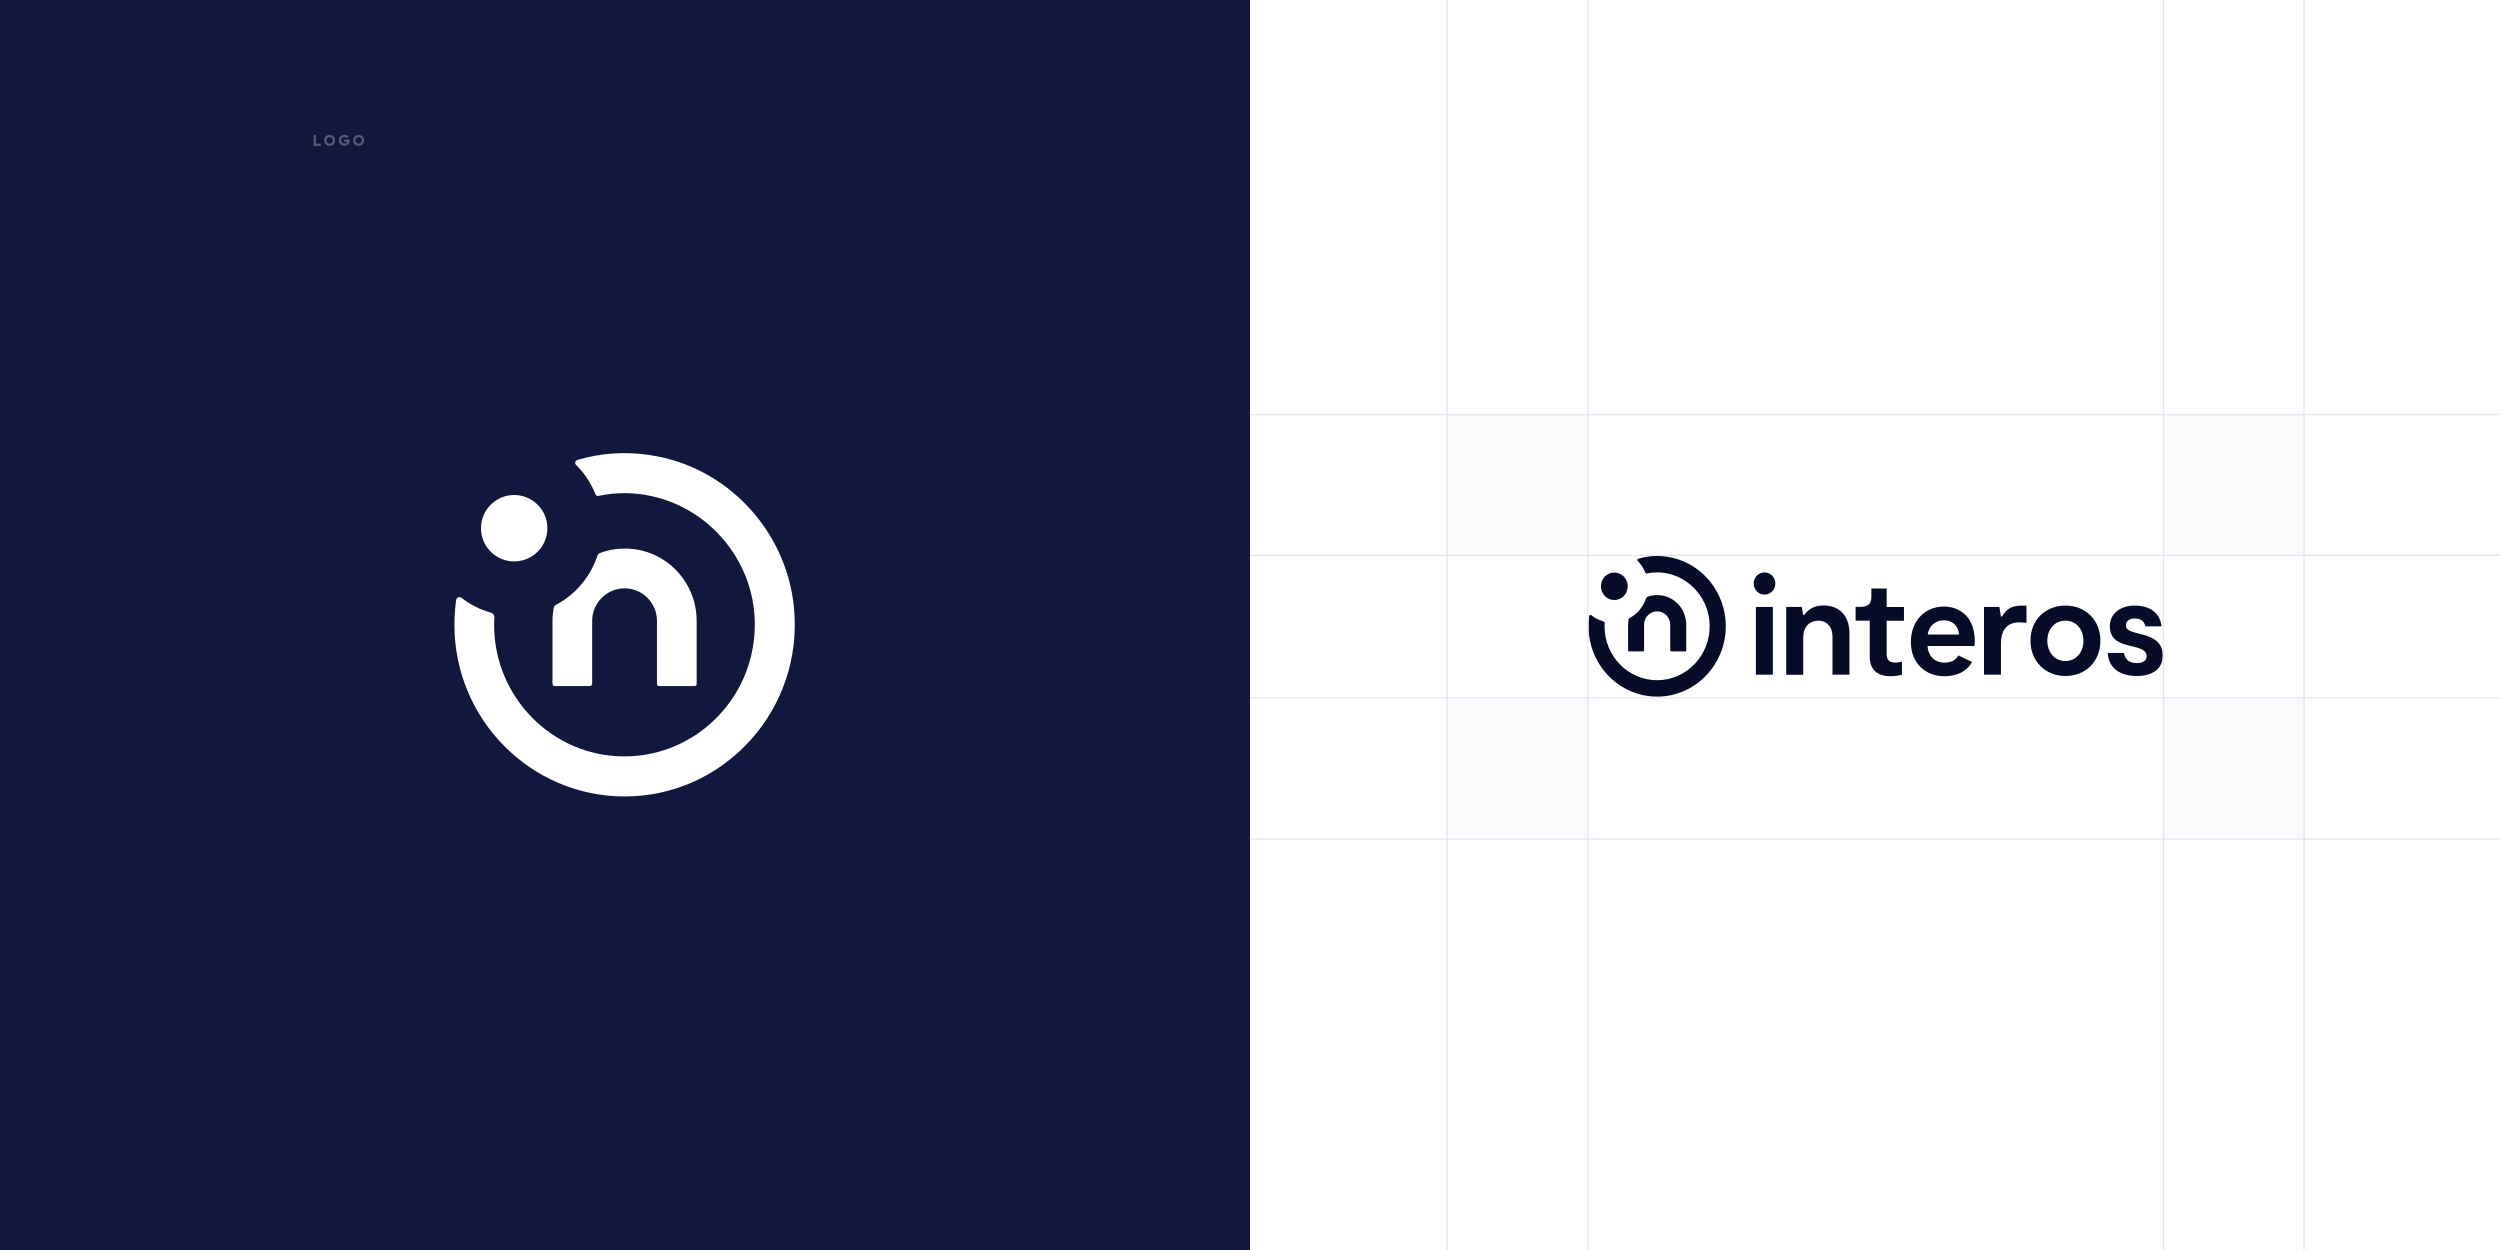<svg width="1920" height="960" viewBox="0 0 1920 960" fill="none" xmlns="http://www.w3.org/2000/svg">
<rect x="0" y="0" width="1920" height="960" fill="#808080" stroke="none"/>
<rect width="960" height="960" transform="translate(960)" fill="white"/>
<rect x="1112.2" y="319.157" width="657.951" height="323.122" fill="white"/>
<rect x="1661" y="318" width="109" height="109" fill="#FAFAFC"/>
<rect x="1661" y="536" width="109" height="109" fill="#FAFAFC"/>
<rect x="1111" y="536" width="109" height="109" fill="#FAFAFC"/>
<rect x="1111" y="318" width="109" height="109" fill="#FAFAFC"/>
<path d="M1346.84 448.14C1346.84 443.417 1350.54 439.62 1355.15 439.62C1359.76 439.62 1363.47 443.417 1363.47 448.14C1363.47 452.863 1359.76 456.66 1355.15 456.66C1350.54 456.66 1346.84 452.863 1346.84 448.14Z" fill="#060C27"/>
<path d="M1361.55 466.111H1348.53V518.157H1361.55V466.111Z" fill="#060C27"/>
<path d="M1371.84 466.105H1383.77L1384.86 472.218H1385.67C1388.74 468.143 1392.99 464.994 1400.58 464.994C1412.7 464.994 1420.38 472.866 1420.38 486.572V518.152H1407.36V489.35C1407.36 480.83 1402.57 476.663 1396.52 476.663C1390.28 476.663 1384.86 480.738 1384.86 489.998V518.244H1371.84V466.105Z" fill="#060C27"/>
<path d="M1435.94 503.969V476.649H1425.09V466.092H1428.53C1434.77 466.092 1437.21 463.777 1437.21 458.22V452.015H1448.96V466.184H1462.24V476.742H1448.96V502.394C1448.96 505.265 1449.68 508.877 1455.73 508.877C1457.27 508.877 1459.17 508.599 1460.71 508.136V518.23C1458.45 518.786 1455.46 519.342 1451.76 519.342C1437.57 519.157 1435.94 509.71 1435.94 503.969Z" fill="#060C27"/>
<path d="M1535.54 466.1L1536.72 473.508H1537.53C1540.7 468.322 1544.13 465.081 1552.72 465.081H1556.33V478.417C1554.53 478.139 1552.72 477.954 1550.82 477.954C1539.61 477.954 1536.72 486.381 1536.72 493.882V518.146H1523.7V466.1H1535.54Z" fill="#060C27"/>
<path d="M1559.41 492.03C1559.41 476.009 1570.98 465.081 1586.26 465.081C1601.53 465.081 1613.1 476.101 1613.1 492.03C1613.1 508.144 1601.62 519.164 1586.26 519.164C1571.07 519.164 1559.41 508.051 1559.41 492.03ZM1600.09 492.03C1600.09 483.417 1594.48 476.657 1586.17 476.657C1577.85 476.657 1572.34 483.417 1572.34 492.03C1572.34 500.735 1577.85 507.681 1586.17 507.681C1594.66 507.681 1600.09 500.735 1600.09 492.03Z" fill="#060C27"/>
<path d="M1618.7 501.476H1631.26C1631.99 507.125 1636.05 509.255 1641.21 509.255C1645.18 509.255 1648.62 507.681 1648.62 503.977C1648.62 499.994 1645.18 498.327 1639.67 496.938L1634.88 495.734C1628.1 494.067 1620.33 491.289 1620.33 481.01C1620.33 470.637 1629.27 465.081 1639.31 465.081C1653.05 465.081 1659.28 472.49 1660.01 481.01H1647.53C1646.99 477.305 1644.19 474.99 1639.4 474.99C1635.42 474.99 1632.71 476.935 1632.71 480.269C1632.71 483.881 1636.14 484.807 1641.02 486.196L1645.81 487.4C1654.67 489.715 1661 493.882 1661 503.606C1661 514.349 1652.05 519.164 1641.3 519.164C1626.92 519.164 1619.42 512.219 1618.7 501.476Z" fill="#060C27"/>
<path d="M1503.97 503.332C1502.26 506.944 1498.46 508.888 1493.4 508.888C1485.54 508.888 1480.84 503.517 1480.29 496.108H1516.45C1516.54 494.627 1516.63 493.515 1516.63 492.312C1516.63 473.882 1505.15 465.825 1492.86 465.825C1479.03 465.825 1467.55 476.105 1467.55 493.145C1467.55 508.981 1478.39 519.353 1493.4 519.353C1503.34 519.353 1510.84 515.278 1514.55 508.425L1503.97 503.332ZM1492.95 476.383C1499.54 476.383 1504.25 480.921 1504.52 487.311H1480.47C1481.38 481.106 1485.99 476.383 1492.95 476.383Z" fill="#060C27"/>
<path d="M1295.02 479.625V499.628C1295.02 499.999 1294.75 500.277 1294.39 500.277H1283.36C1283 500.277 1282.73 499.999 1282.73 499.628V479.625C1282.64 474.068 1278.21 469.53 1272.69 469.53C1267.18 469.53 1262.66 474.161 1262.66 479.717V499.536C1262.66 499.906 1262.3 500.277 1261.94 500.277H1251.09C1250.73 500.277 1250.37 499.999 1250.37 499.536V479.532C1250.37 478.236 1250.55 476.939 1250.73 475.735C1250.82 475.272 1251.09 474.902 1251.45 474.717C1257.51 471.475 1262.12 465.919 1264.29 459.251C1264.47 458.88 1264.74 458.51 1265.1 458.417C1267.45 457.491 1270.07 457.028 1272.69 457.028C1284.99 456.936 1294.93 467.123 1295.02 479.625Z" fill="#060C27"/>
<path d="M1280.83 427.667C1272.79 426.37 1265.19 427.018 1258.05 429.148C1257.42 429.333 1257.15 430.26 1257.69 430.723C1260.22 433.316 1262.3 436.372 1263.66 439.891C1263.84 440.354 1264.2 440.539 1264.65 440.447C1269.89 439.335 1275.41 439.243 1281.1 440.539C1299.09 444.521 1312.47 460.82 1313.01 479.62C1313.73 503.05 1295.38 522.405 1272.6 522.405C1250.46 522.405 1232.29 503.883 1232.29 481.009C1232.29 480.268 1232.29 479.527 1232.38 478.879C1232.47 478.046 1231.93 477.305 1231.12 477.12C1227.86 476.193 1224.79 474.619 1222.17 472.489C1221.54 472.026 1220.72 472.397 1220.54 473.137C1220.18 475.73 1220 478.323 1220 481.009C1220 510.829 1243.68 535 1272.7 535C1303.61 535 1328.37 507.588 1325.12 475.267C1322.68 451.097 1304.24 431.278 1280.83 427.667Z" fill="#060C27"/>
<path d="M1229.49 450.263C1229.49 444.429 1234.1 439.706 1239.79 439.706C1245.49 439.706 1250.1 444.429 1250.1 450.263C1250.1 456.097 1245.49 460.82 1239.79 460.82C1234.1 460.82 1229.49 456.097 1229.49 450.263Z" fill="#060C27"/>
<line x1="1661.5" y1="960" x2="1661.5" y2="2.05924e-08" stroke="#E5E5F2"/>
<line x1="1769.5" y1="960" x2="1769.5" y2="2.05924e-08" stroke="#E5E5F2"/>
<line x1="1111.5" y1="960" x2="1111.5" y2="2.12165e-08" stroke="#E5E5F2"/>
<line x1="1219.5" y1="960" x2="1219.5" y2="2.12165e-08" stroke="#E5E5F2"/>
<line x1="1920" y1="426.5" x2="960" y2="426.5" stroke="#E5E5F2"/>
<path d="M1920 536L960 536" stroke="#E5E5F2"/>
<line x1="1920" y1="318.5" x2="960" y2="318.5" stroke="#E5E5F2"/>
<line x1="1920" y1="644.5" x2="960" y2="644.5" stroke="#E5E5F2"/>
<rect width="960" height="960" fill="#12183D"/>
<path d="M535.038 476.472V525.31C535.038 526.215 534.366 526.893 533.469 526.893H506.123C505.227 526.893 504.554 526.215 504.554 525.31V476.472C504.33 462.905 493.347 451.826 479.674 451.826C466.001 451.826 454.794 463.132 454.794 476.698V525.084C454.794 525.989 453.897 526.893 453.001 526.893H426.103C425.207 526.893 424.31 526.215 424.31 525.084V476.246C424.31 473.08 424.758 469.915 425.207 466.975C425.431 465.845 426.103 464.94 427 464.488C442.017 456.575 453.449 443.008 458.828 426.729C459.277 425.824 459.949 424.92 460.846 424.694C466.673 422.433 473.174 421.302 479.674 421.302C510.158 421.076 534.814 445.948 535.038 476.472Z" fill="white"/>
<path d="M499.85 349.627C479.901 346.462 461.073 348.045 443.365 353.245C441.796 353.697 441.124 355.958 442.469 357.089C448.745 363.42 453.9 370.881 457.262 379.473C457.711 380.604 458.607 381.056 459.728 380.83C472.728 378.116 486.401 377.89 500.523 381.056C545.128 390.778 578.301 430.573 579.646 476.472C581.439 533.676 535.938 580.932 479.453 580.932C424.537 580.932 379.484 535.711 379.484 479.863C379.484 478.054 379.484 476.246 379.708 474.663C379.932 472.628 378.587 470.819 376.57 470.367C368.501 468.106 360.88 464.262 354.379 459.062C352.81 457.931 350.793 458.836 350.345 460.644C349.448 466.975 349 473.306 349 479.863C349 552.669 407.726 611.682 479.677 611.682C556.335 611.682 617.751 544.755 609.682 465.845C603.63 406.832 557.904 358.445 499.85 349.627Z" fill="white"/>
<path d="M369.395 405.666C369.395 391.574 380.803 380.166 394.895 380.166C408.988 380.166 420.395 391.574 420.395 405.666C420.395 419.758 408.988 431.166 394.895 431.166C380.803 431.166 369.395 419.758 369.395 405.666Z" fill="white"/>
<g opacity="0.3">
<path d="M242.568 103.6H240.888V112H246.384V110.32H242.568V103.6Z" fill="white"/>
<path d="M248.95 107.8C248.95 108.4 249.058 108.952 249.274 109.468C249.478 109.984 249.778 110.428 250.15 110.8C250.522 111.172 250.966 111.472 251.482 111.676C251.998 111.892 252.55 112 253.15 112C253.75 112 254.302 111.892 254.818 111.676C255.334 111.472 255.778 111.172 256.15 110.8C256.522 110.428 256.822 109.984 257.038 109.468C257.242 108.952 257.35 108.4 257.35 107.8C257.35 107.2 257.242 106.648 257.038 106.132C256.822 105.616 256.522 105.172 256.15 104.8C255.778 104.428 255.334 104.128 254.818 103.912C254.302 103.708 253.75 103.6 253.15 103.6C252.55 103.6 251.998 103.708 251.482 103.912C250.966 104.128 250.522 104.428 250.15 104.8C249.778 105.172 249.478 105.616 249.274 106.132C249.058 106.648 248.95 107.2 248.95 107.8ZM255.67 107.8C255.67 108.172 255.61 108.508 255.49 108.808C255.358 109.12 255.19 109.384 254.962 109.612C254.734 109.84 254.47 110.008 254.17 110.128C253.858 110.26 253.522 110.32 253.15 110.32C252.778 110.32 252.442 110.26 252.142 110.128C251.83 110.008 251.566 109.84 251.338 109.612C251.11 109.384 250.942 109.12 250.822 108.808C250.69 108.508 250.63 108.172 250.63 107.8C250.63 107.428 250.69 107.092 250.822 106.78C250.942 106.48 251.11 106.216 251.338 105.988C251.566 105.76 251.83 105.592 252.142 105.46C252.442 105.34 252.778 105.28 253.15 105.28C253.522 105.28 253.858 105.34 254.17 105.46C254.47 105.592 254.734 105.76 254.962 105.988C255.19 106.216 255.358 106.48 255.49 106.78C255.61 107.092 255.67 107.428 255.67 107.8Z" fill="white"/>
<path d="M260.569 109.444C260.785 109.96 261.073 110.392 261.445 110.764C261.829 111.136 262.273 111.436 262.801 111.64C263.329 111.844 263.905 111.952 264.529 111.952C265.081 111.952 265.597 111.856 266.077 111.676C266.557 111.496 266.989 111.22 267.349 110.86C267.709 110.5 267.985 110.056 268.201 109.528C268.405 109 268.513 108.388 268.513 107.704V107.152H264.217V108.832H266.581C266.533 109.072 266.437 109.276 266.293 109.468C266.149 109.648 265.993 109.804 265.801 109.924C265.609 110.044 265.405 110.128 265.177 110.188C264.949 110.248 264.721 110.284 264.493 110.284C264.109 110.284 263.761 110.224 263.449 110.092C263.137 109.972 262.873 109.804 262.645 109.576C262.429 109.36 262.249 109.096 262.129 108.784C262.009 108.472 261.937 108.124 261.937 107.752C261.937 107.38 262.009 107.044 262.129 106.732C262.249 106.42 262.429 106.156 262.645 105.928C262.861 105.712 263.125 105.544 263.437 105.412C263.749 105.292 264.085 105.232 264.445 105.232C264.901 105.232 265.333 105.316 265.729 105.484C266.125 105.664 266.485 105.928 266.809 106.3L267.625 104.74C267.205 104.332 266.725 104.032 266.197 103.84C265.669 103.648 265.105 103.552 264.529 103.552C263.893 103.552 263.317 103.648 262.789 103.864C262.261 104.08 261.817 104.368 261.433 104.752C261.061 105.124 260.773 105.568 260.569 106.084C260.365 106.588 260.257 107.152 260.257 107.764C260.257 108.364 260.365 108.928 260.569 109.444Z" fill="white"/>
<path d="M271.224 107.8C271.224 108.4 271.332 108.952 271.548 109.468C271.752 109.984 272.052 110.428 272.424 110.8C272.796 111.172 273.24 111.472 273.756 111.676C274.272 111.892 274.824 112 275.424 112C276.024 112 276.576 111.892 277.092 111.676C277.608 111.472 278.052 111.172 278.424 110.8C278.796 110.428 279.096 109.984 279.312 109.468C279.516 108.952 279.624 108.4 279.624 107.8C279.624 107.2 279.516 106.648 279.312 106.132C279.096 105.616 278.796 105.172 278.424 104.8C278.052 104.428 277.608 104.128 277.092 103.912C276.576 103.708 276.024 103.6 275.424 103.6C274.824 103.6 274.272 103.708 273.756 103.912C273.24 104.128 272.796 104.428 272.424 104.8C272.052 105.172 271.752 105.616 271.548 106.132C271.332 106.648 271.224 107.2 271.224 107.8ZM277.944 107.8C277.944 108.172 277.884 108.508 277.764 108.808C277.632 109.12 277.464 109.384 277.236 109.612C277.008 109.84 276.744 110.008 276.444 110.128C276.132 110.26 275.796 110.32 275.424 110.32C275.052 110.32 274.716 110.26 274.416 110.128C274.104 110.008 273.84 109.84 273.612 109.612C273.384 109.384 273.216 109.12 273.096 108.808C272.964 108.508 272.904 108.172 272.904 107.8C272.904 107.428 272.964 107.092 273.096 106.78C273.216 106.48 273.384 106.216 273.612 105.988C273.84 105.76 274.104 105.592 274.416 105.46C274.716 105.34 275.052 105.28 275.424 105.28C275.796 105.28 276.132 105.34 276.444 105.46C276.744 105.592 277.008 105.76 277.236 105.988C277.464 106.216 277.632 106.48 277.764 106.78C277.884 107.092 277.944 107.428 277.944 107.8Z" fill="white"/>
</g>
</svg>
